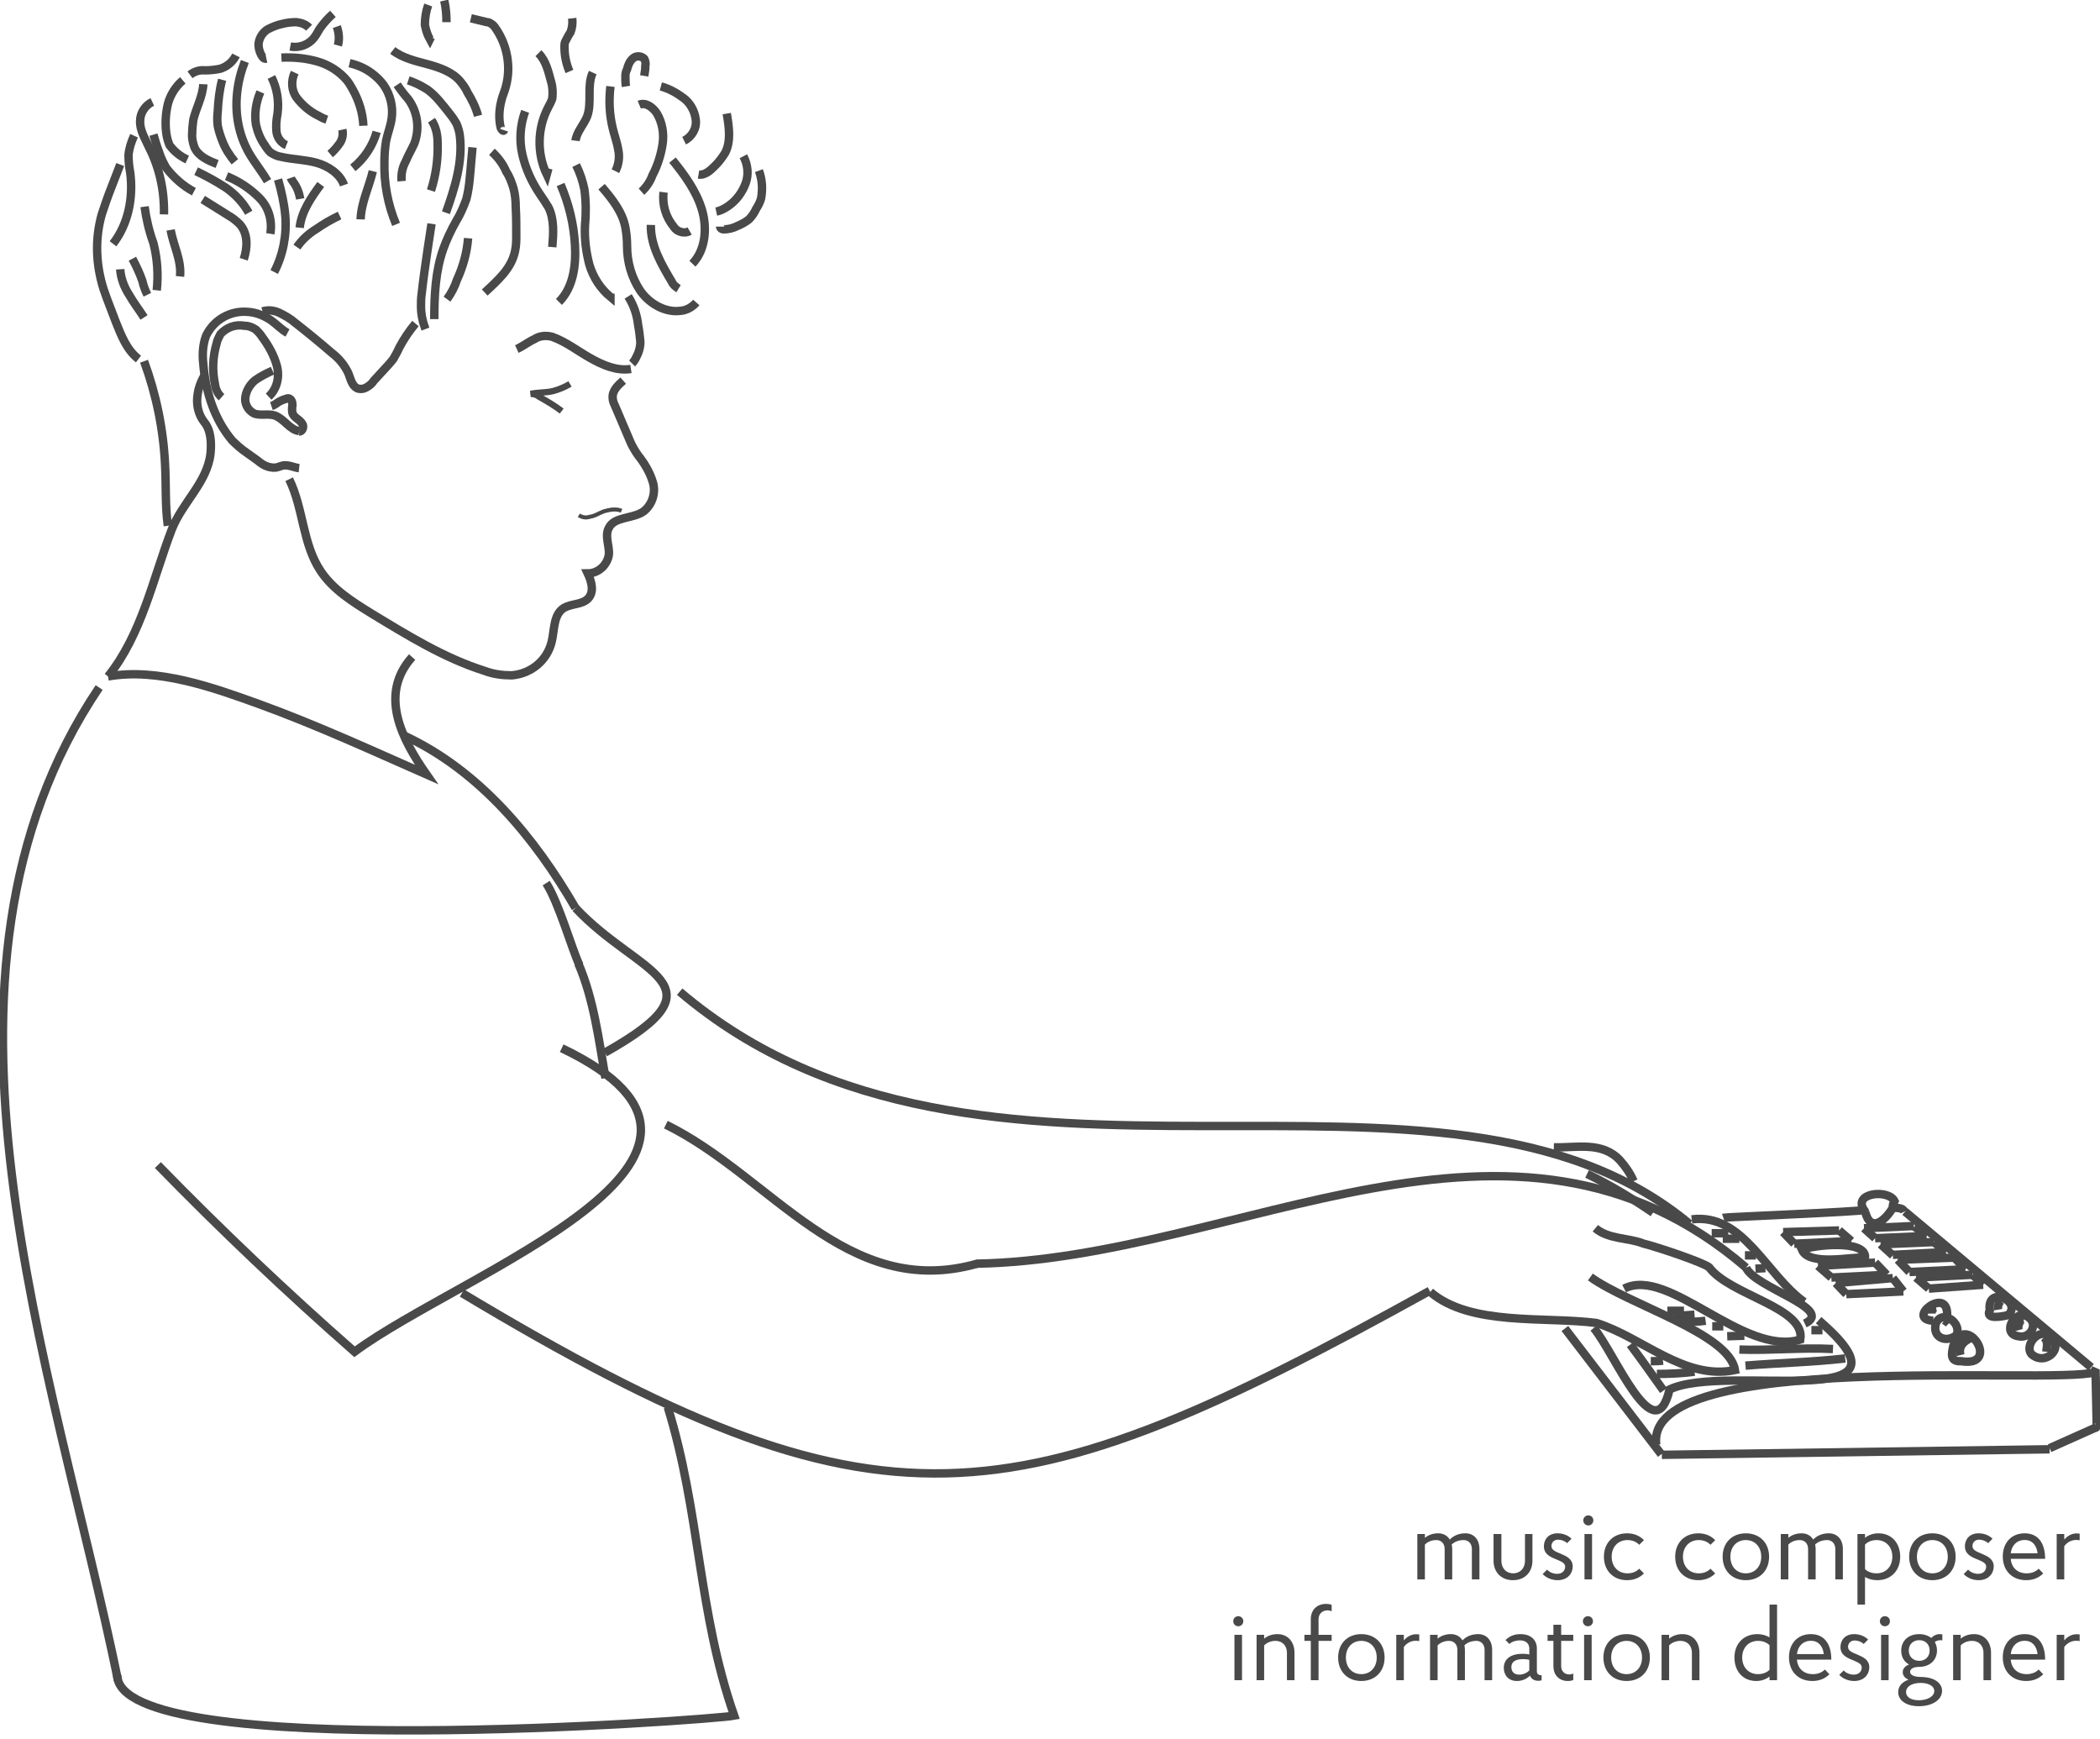 <svg width="250" height="207" viewBox="0 0 250 207" fill="none" xmlns="http://www.w3.org/2000/svg">
<g clip-path="url(#clip0_301_7)">
<path d="M12.859 80.52C16.882 75.508 18.201 68.913 20.443 63.044C21.696 59.813 24.664 57.439 25.059 54.01C25.191 52.691 25.125 51.174 24.268 50.185C23.674 49.393 23.411 48.404 23.477 47.415C23.543 46.492 23.806 45.568 24.334 44.711" stroke="#494949"/>
<path d="M12.859 80.52C18.794 79.465 25.389 81.839 30.863 83.817C37.589 86.257 44.184 89.29 50.778 92.192C47.877 88.037 45.041 82.696 49.063 78.212" stroke="#494949"/>
<path d="M11.804 81.839C-11.277 116.064 6.397 162.688 14.046 200.013" stroke="#494949"/>
<path d="M13.95 199.369C14 210 84.904 204.723 87.404 204.223C83.051 191.76 83.391 180.162 79.5 167.5" stroke="#494949"/>
<path d="M18.794 138.684C26.312 146.399 34.094 153.785 42.205 160.907C55.13 151.345 94.038 137.76 66.869 124.769" stroke="#494949"/>
<path d="M79.267 133.87C91.796 140.003 100.765 154.84 116.328 150.422" stroke="#494949"/>
<path d="M54.998 153.917C104.985 183.922 120.351 181.219 170.206 153.653" stroke="#494949"/>
<path d="M116.196 150.422C147.389 149.895 179.966 126.945 207.861 150.884" stroke="#494949"/>
<path d="M170.271 153.785C175.02 157.874 183.856 156.687 190.055 157.478C195.529 159.193 200.541 164.337 206.542 163.084C205.882 158.731 193.88 155.302 189.33 152.005" stroke="#494949"/>
<path d="M193.353 153.39C198.628 150.686 207.531 161.501 214.323 159.457C214.983 155.632 205.882 154.181 203.442 150.818" stroke="#494949"/>
<path d="M214.851 157.544C218.544 155.83 208.85 153.258 207.861 150.884" stroke="#494949"/>
<path d="M195.463 147.982C197.375 148.444 202.981 150.356 203.508 150.884" stroke="#494949"/>
<path d="M195.529 147.982C193.748 147.323 191.506 147.52 189.923 146.202" stroke="#494949"/>
<path d="M188.934 139.739C191.704 141.058 194.276 142.64 196.782 144.355" stroke="#494949"/>
<path d="M201.134 145.674C171.459 121.01 116.79 148.51 80.915 118.043" stroke="#494949"/>
<path d="M184.978 136.573C187.681 136.639 190.715 135.848 192.825 138.09C193.485 138.816 194.078 139.673 194.474 140.596" stroke="#494949"/>
<path d="M72.079 128.33C71.287 123.78 70.694 118.966 68.847 114.68" stroke="#494949"/>
<path d="M72.013 125.297C86.719 117.054 76.035 116.13 68.518 108.085" stroke="#494949"/>
<path d="M65.022 105.117C66.539 107.491 68.056 112.899 68.979 114.877" stroke="#494949"/>
<path d="M68.517 108.085C63.703 99.776 57.109 91.73 48.14 87.576" stroke="#494949"/>
<path d="M186.296 158.138L197.771 173.107" stroke="#494949"/>
<path d="M243.999 172.514L197.837 173.173" stroke="#494949"/>
<path d="M249.604 169.876L243.999 172.382" stroke="#494949"/>
<path d="M249.472 169.942C249.538 169.942 249.604 169.876 249.604 169.81C249.604 169.744 249.604 169.678 249.604 169.612V169.546V169.414L249.472 163.347L248.879 163.084" stroke="#494949"/>
<path d="M197.178 171.986C195.595 160.512 244.065 164.864 249.407 163.347" stroke="#494949"/>
<path d="M189.726 158.072C192.232 161.039 196.98 172.975 198.76 165.392C205.553 162.16 229.755 168.491 216.5 157.148" stroke="#494949"/>
<path d="M194.078 160.05C195.463 161.897 196.716 163.677 198.035 165.524" stroke="#494949"/>
<path d="M197.244 163.545C198.76 163.545 200.211 163.479 201.728 163.281" stroke="#494949"/>
<path d="M207.795 162.556C211.752 162.226 215.708 162.16 219.665 161.699" stroke="#494949"/>
<path d="M207.069 160.644C210.762 160.776 214.521 160.38 218.214 160.578" stroke="#494949"/>
<path d="M205.619 159.061L207.663 158.995" stroke="#494949"/>
<path d="M203.838 157.874H205.157" stroke="#494949"/>
<path d="M215.642 158.336H216.961" stroke="#494949"/>
<path d="M200.277 157.346C201.2 157.346 202.123 157.346 203.047 157.214" stroke="#494949"/>
<path d="M199.288 156.621C200.079 156.621 200.87 156.555 201.728 156.489" stroke="#494949"/>
<path d="M198.497 156.027H200.475" stroke="#494949"/>
<path d="M196.518 162.028C196.98 162.028 197.441 162.028 197.969 161.963" stroke="#494949"/>
<path d="M214.785 154.972C210.301 151.807 207.531 144.355 201.398 145.146" stroke="#494949"/>
<path d="M203.772 146.795H205.75" stroke="#494949"/>
<path d="M205.091 147.454H207.069" stroke="#494949"/>
<path d="M207.729 149.433H209.048" stroke="#494949"/>
<path d="M208.982 151.016L210.169 150.95" stroke="#494949"/>
<path d="M205.157 144.949C205.355 144.883 221.775 144.223 221.907 144.025C220.522 141.981 224.809 141.519 225.534 142.97C224.809 144.289 226.325 143.366 226.721 144.223" stroke="#494949"/>
<path d="M222.039 144.223C222.699 146.861 224.479 145.212 225.336 143.762" stroke="#494949"/>
<path d="M226.787 144.223L248.945 162.754" stroke="#494949"/>
<path d="M212.279 146.663L218.94 146.465" stroke="#494949"/>
<path d="M220.39 147.718L218.939 146.465" stroke="#494949"/>
<path d="M213.598 148.048L220.391 147.718" stroke="#494949"/>
<path d="M212.279 146.663L213.598 148.048" stroke="#494949"/>
<path d="M222.039 149.697C220.522 149.565 215.378 150.752 214.521 148.773C215.642 148.246 222.171 147.455 222.039 149.697Z" stroke="#494949"/>
<path d="M216.434 150.686L218.016 152.071" stroke="#494949"/>
<path d="M224.611 151.741L218.017 152.071" stroke="#494949"/>
<path d="M216.434 150.686L223.226 150.29" stroke="#494949"/>
<path d="M224.611 151.741L223.226 150.29" stroke="#494949"/>
<path d="M218.544 152.73L219.797 154.049" stroke="#494949"/>
<path d="M226.589 153.719L219.797 154.049" stroke="#494949"/>
<path d="M225.336 152.137L218.544 152.73" stroke="#494949"/>
<path d="M226.589 153.719L225.336 152.137" stroke="#494949"/>
<path d="M221.907 146.202L227.842 145.938" stroke="#494949"/>
<path d="M229.359 147.125L227.908 146.004" stroke="#494949"/>
<path d="M223.226 147.389L229.359 147.125" stroke="#494949"/>
<path d="M221.907 146.202L223.226 147.389" stroke="#494949"/>
<path d="M223.886 148.114L230.217 147.85" stroke="#494949"/>
<path d="M231.667 149.037L230.216 147.85" stroke="#494949"/>
<path d="M225.336 149.367L231.667 149.037" stroke="#494949"/>
<path d="M223.886 148.114L225.337 149.433" stroke="#494949"/>
<path d="M225.93 149.96L232.656 149.697" stroke="#494949"/>
<path d="M233.975 151.082L232.656 149.697" stroke="#494949"/>
<path d="M227.315 151.411L233.975 151.082" stroke="#494949"/>
<path d="M225.93 149.96L227.315 151.411" stroke="#494949"/>
<path d="M228.106 152.071L234.832 151.741" stroke="#494949"/>
<path d="M229.623 153.39L228.106 152.071" stroke="#494949"/>
<path d="M236.086 152.928L229.623 153.39" stroke="#494949"/>
<path d="M234.833 151.741L236.086 152.928" stroke="#494949"/>
<path d="M233.447 162.028C238.393 162.82 233.975 155.961 232.524 160.248C232.326 161.171 232.129 162.094 233.447 162.028Z" stroke="#494949"/>
<path d="M233.382 161.303C233.118 160.248 233.777 159.654 234.635 159.259" stroke="#494949"/>
<path d="M241.823 161.171C243.537 162.754 246.043 160.248 243.801 158.929C242.548 158.204 241.031 160.182 241.823 161.171Z" stroke="#494949"/>
<path d="M243.339 159.193C243.867 159.72 243.669 160.314 243.603 160.907" stroke="#494949"/>
<path d="M240.306 159.061C241.691 159.391 242.746 157.61 241.427 156.753C239.844 155.764 238.196 158.797 240.306 159.061Z" stroke="#494949"/>
<path d="M240.899 157.017C240.438 157.083 240.174 157.874 240.306 158.336" stroke="#494949"/>
<path d="M230.48 157.478C231.271 155.83 233.579 157.478 232.92 158.929C231.667 159.918 229.952 159.193 230.48 157.478Z" stroke="#494949"/>
<path d="M231.469 157.148C231.667 157.28 231.865 157.412 231.997 157.544" stroke="#494949"/>
<path d="M236.877 155.962C236.283 157.149 238.394 156.687 239.053 156.555C240.834 154.906 236.481 152.928 236.877 155.962Z" stroke="#494949"/>
<path d="M231.799 156.621C231.997 152.928 226.721 157.017 230.15 157.214" stroke="#494949"/>
<path d="M238.196 154.84C237.932 155.104 237.8 155.5 237.866 155.896" stroke="#494949"/>
<path d="M230.48 155.632C230.15 155.698 229.953 155.961 229.953 156.291V156.357" stroke="#494949"/>
<path d="M35.611 55.724C35.017 55.658 34.423 55.328 33.764 55.394C33.434 55.46 33.17 55.592 32.841 55.658C32.049 55.724 31.324 55.394 30.73 54.867L29.346 53.878C28.752 53.482 28.159 52.954 27.631 52.427C25.521 49.921 24.466 46.624 24.202 43.326C24.07 42.205 24.136 41.018 24.532 39.963C25.455 38.051 27.433 36.93 29.544 37.127C30.533 37.193 31.456 37.589 32.247 38.117C32.907 38.578 33.5 39.238 34.226 39.633" stroke="#494949"/>
<path d="M35.611 51.306C34.49 51.174 33.83 49.855 32.709 49.459C31.918 49.196 30.929 49.525 30.203 49.196C29.478 48.8 29.082 48.008 29.214 47.217C29.346 46.426 29.808 45.7 30.401 45.239C31.061 44.777 31.72 44.447 32.445 44.118" stroke="#494949"/>
<path d="M26.378 47.283C25.917 46.887 25.653 46.294 25.587 45.7C25.257 44.118 25.323 42.469 25.785 40.886C25.851 40.491 26.049 40.161 26.246 39.765C26.972 38.974 28.027 38.578 29.082 38.776C29.61 38.776 30.071 38.974 30.467 39.238C30.731 39.501 30.994 39.765 31.192 40.095C31.984 41.15 32.643 42.337 32.973 43.59C33.303 44.909 32.973 46.294 31.984 47.217" stroke="#494949"/>
<path d="M32.313 48.338C32.511 48.272 32.643 48.206 32.841 48.074C33.171 47.811 33.566 47.613 34.028 47.481C34.16 47.415 34.292 47.415 34.358 47.415C34.688 47.481 34.819 47.877 34.819 48.206C34.754 48.536 34.754 48.866 34.819 49.195C34.951 49.525 35.215 49.723 35.479 49.921C35.743 50.119 36.006 50.383 36.072 50.646C36.138 50.976 35.941 51.372 35.611 51.372" stroke="#494949"/>
<path d="M34.424 57.043C36.138 60.538 36.007 64.759 38.183 67.99C39.633 70.166 41.942 71.617 44.184 73.002C48.536 75.64 52.889 78.343 57.703 79.86C58.758 80.256 59.813 80.388 60.934 80.388C63.242 80.19 65.154 78.607 65.682 76.365C66.012 74.98 65.88 73.2 67.067 72.408C67.99 71.815 69.309 72.013 70.034 71.221C70.76 70.43 70.43 69.243 69.969 68.254C71.222 68.254 72.277 67.265 72.475 66.078C72.606 65.022 71.947 63.835 72.475 62.846C73.134 61.461 75.31 61.791 76.629 60.868C77.618 60.077 78.08 58.758 77.75 57.505C77.42 56.318 76.761 55.197 75.97 54.207C75.64 53.746 75.376 53.284 75.112 52.757L73.2 48.272C73.068 48.008 72.936 47.679 72.936 47.349C72.87 46.492 73.596 45.832 74.189 45.305" stroke="#494949"/>
<path d="M68.913 61.33C69.309 61.593 69.77 61.659 70.166 61.527C70.628 61.461 71.023 61.264 71.419 61.066C71.551 61 71.749 60.934 71.881 60.868C72.079 60.802 72.21 60.802 72.408 60.736C72.936 60.604 73.529 60.604 73.991 60.802" stroke="#494949" stroke-width="0.48"/>
<path d="M75.112 43.92C73.398 44.184 71.749 43.458 70.232 42.601C68.715 41.744 67.397 40.688 65.748 40.095C65.022 39.897 64.231 39.963 63.638 40.359C62.912 40.688 62.253 41.216 61.527 41.546" stroke="#494949"/>
<path d="M74.782 35.281C75.442 36.336 75.837 37.457 75.969 38.71C76.101 39.37 76.167 40.029 76.233 40.688C76.233 41.348 76.035 42.007 75.706 42.601C75.574 42.865 75.442 43.062 75.244 43.26" stroke="#494949"/>
<path d="M19.982 62.582C19.652 60.208 19.784 57.768 19.652 55.328C19.454 51.108 18.597 46.953 17.146 42.997" stroke="#494949"/>
<path d="M16.486 42.733C15.102 41.678 14.442 39.963 13.783 38.314L12.728 35.545C12.596 35.149 12.464 34.819 12.332 34.424C11.409 31.522 11.277 28.423 12.134 25.455C12.464 24.466 12.793 23.477 13.189 22.488L14.31 19.586" stroke="#494949"/>
<path d="M15.959 16.157C15.629 16.882 15.366 17.673 15.3 18.465C15.3 19.124 15.366 19.85 15.497 20.509C15.893 23.477 15.3 26.642 13.453 29.016" stroke="#494949"/>
<path d="M18.135 12.134C17.278 12.53 16.684 13.453 16.684 14.376C16.618 15.497 17.278 16.486 17.739 17.541C18.992 19.982 19.586 22.751 19.52 25.521" stroke="#494949"/>
<path d="M18.267 16.025C18.465 16.684 18.663 17.41 18.927 18.069C19.124 18.729 19.454 19.388 19.784 19.982C20.707 21.169 21.828 22.158 23.081 22.817" stroke="#494949"/>
<path d="M21.762 9.562C20.905 10.287 20.245 11.343 19.982 12.398C19.718 13.519 19.652 14.64 19.784 15.761C19.85 16.289 19.982 16.816 20.179 17.278C20.707 18.003 21.432 18.597 22.29 18.992" stroke="#494949"/>
<path d="M24.202 10.024C24.136 11.475 23.345 12.859 23.015 14.244C22.949 14.772 22.883 15.299 22.883 15.827C22.817 16.421 22.949 16.948 23.147 17.541C23.609 18.597 24.796 19.124 25.851 19.52" stroke="#494949"/>
<path d="M26.444 9.496C26.114 10.749 25.983 12.002 25.917 13.321C25.851 13.849 25.851 14.442 25.917 14.97C26.049 15.629 26.246 16.223 26.51 16.882C26.84 17.739 27.367 18.531 27.961 19.256" stroke="#494949"/>
<path d="M24.136 23.74L27.302 25.719C27.763 25.983 28.159 26.312 28.555 26.708C29.544 27.829 29.478 29.478 29.016 30.863" stroke="#494949"/>
<path d="M26.972 20.971C28.422 21.564 29.741 22.422 30.863 23.543C31.983 24.664 32.445 26.246 32.181 27.829" stroke="#494949"/>
<path d="M23.345 20.377C24.598 20.971 25.785 21.63 26.906 22.356C28.027 23.147 28.95 24.136 29.61 25.323" stroke="#494949"/>
<path d="M29.148 7.32C28.686 8.507 28.357 9.76 28.225 11.079C27.961 13.585 28.423 16.091 29.676 18.267C30.335 19.388 31.192 20.443 31.852 21.564" stroke="#494949"/>
<path d="M30.994 10.947C30.467 12.2 30.269 13.519 30.467 14.838C30.665 15.695 30.994 16.552 31.522 17.278C31.72 17.608 31.918 17.871 32.181 18.135C32.577 18.399 32.973 18.597 33.434 18.663C34.819 18.992 36.336 18.992 37.721 19.388C39.106 19.784 40.491 20.707 40.952 22.026" stroke="#494949"/>
<path d="M22.619 8.903C23.147 8.507 23.74 8.309 24.4 8.375C24.993 8.375 25.653 8.309 26.246 8.177C27.038 7.913 27.697 7.386 28.093 6.595" stroke="#494949"/>
<path d="M17.212 24.598C17.41 26.049 17.739 27.499 18.267 28.95C18.729 30.797 18.861 32.643 18.663 34.556" stroke="#494949"/>
<path d="M14.31 32.05C14.376 33.105 14.772 34.16 15.365 35.083C15.893 36.006 16.552 36.864 17.146 37.787" stroke="#494949"/>
<path d="M15.761 30.797C16.223 31.654 16.619 32.511 16.948 33.434C17.08 34.028 17.278 34.556 17.542 35.083" stroke="#494949"/>
<path d="M20.311 27.367C20.641 29.214 21.63 30.994 21.432 32.907" stroke="#494949"/>
<path d="M31.258 37.061C31.918 36.864 32.643 36.93 33.303 37.259C33.962 37.589 34.556 37.919 35.083 38.38C36.6 39.567 38.051 40.754 39.502 42.007C40.359 42.667 41.018 43.458 41.48 44.447C41.744 45.107 41.876 45.898 42.535 46.228C42.931 46.36 43.326 46.294 43.656 46.096C43.986 45.898 44.316 45.634 44.513 45.305L46.03 43.656C46.294 43.392 46.558 43.062 46.822 42.733C47.085 42.271 47.349 41.809 47.547 41.348C48.074 40.359 48.734 39.37 49.459 38.512" stroke="#494949"/>
<path d="M33.105 21.366C33.5 22.751 33.83 24.202 33.962 25.653C34.16 27.961 33.698 30.335 32.643 32.379" stroke="#494949"/>
<path d="M35.347 29.412C35.94 28.555 36.731 27.829 37.589 27.302C38.446 26.708 39.435 26.114 40.425 25.653" stroke="#494949"/>
<path d="M38.183 21.96C37.062 23.477 35.875 25.191 35.677 27.104" stroke="#494949"/>
<path d="M34.622 21.169C34.688 21.366 34.819 21.498 34.885 21.63C35.347 22.224 35.611 22.949 35.743 23.674" stroke="#494949"/>
<path d="M35.083 8.639C34.622 9.628 34.688 10.815 35.347 11.672C36.007 12.53 36.864 13.255 37.787 13.717C38.117 13.915 38.512 14.112 38.908 14.244" stroke="#494949"/>
<path d="M33.501 6.858C34.951 6.792 36.402 6.924 37.787 7.32C39.172 7.716 40.425 8.507 41.348 9.628C41.612 9.958 41.81 10.354 42.008 10.683C42.733 12.002 43.194 13.453 43.26 14.97" stroke="#494949"/>
<path d="M41.612 7.518C42.733 7.782 43.722 8.243 44.579 8.969C44.975 9.298 45.371 9.694 45.7 10.156C46.492 11.343 46.822 12.727 46.624 14.112C46.492 15.036 46.162 15.827 45.964 16.75C45.832 17.541 45.766 18.399 45.766 19.256C45.7 21.828 46.162 24.334 47.151 26.708" stroke="#494949"/>
<path d="M47.283 10.09C47.679 10.683 48.141 11.277 48.602 11.804C49.723 13.321 49.987 15.299 49.328 17.08C48.998 17.805 48.602 18.465 48.272 19.256C47.877 19.982 47.745 20.773 47.811 21.564" stroke="#494949"/>
<path d="M48.602 9.562C49.393 9.826 50.185 10.222 50.91 10.683C51.438 11.079 51.899 11.54 52.295 12.002C52.757 12.53 53.218 13.123 53.68 13.717C53.944 14.046 54.142 14.376 54.339 14.706C54.537 15.168 54.669 15.629 54.735 16.091C55.131 19.256 54.142 22.356 53.086 25.323" stroke="#494949"/>
<path d="M51.372 14.31C51.899 15.102 52.097 16.025 52.097 17.014C52.163 18.926 51.899 20.839 51.306 22.685" stroke="#494949"/>
<path d="M56.251 17.541C56.12 18.794 56.054 19.982 55.922 21.235C55.856 22.026 55.724 22.883 55.526 23.674C55.196 24.598 54.801 25.521 54.273 26.378C53.679 27.433 53.152 28.555 52.756 29.675C51.833 32.313 51.701 35.149 51.701 37.985" stroke="#494949"/>
<path d="M55.724 28.357C55.592 30.071 55.131 31.72 54.405 33.303C54.142 34.094 53.746 34.885 53.218 35.611" stroke="#494949"/>
<path d="M51.372 26.642L50.91 29.676C50.646 31.456 50.382 33.303 50.185 35.083C50.119 35.545 50.119 36.006 50.119 36.468C50.119 37.391 50.316 38.314 50.646 39.172" stroke="#494949"/>
<path d="M58.56 18.069C59.285 18.729 59.879 19.52 60.275 20.443C60.67 21.037 60.934 21.762 61.132 22.422C61.33 23.147 61.396 23.938 61.396 24.664C61.462 25.785 61.462 26.84 61.462 27.961C61.462 28.555 61.462 29.214 61.33 29.807C61.132 30.863 60.604 31.786 59.945 32.577C59.285 33.368 58.494 34.094 57.703 34.819" stroke="#494949"/>
<path d="M31.72 6.99C31.39 7.056 31.192 6.726 31.06 6.463C30.862 6.067 30.73 5.539 30.797 5.078C30.928 4.418 31.258 3.891 31.852 3.495C32.379 3.231 32.973 2.968 33.632 2.836C34.16 2.704 34.687 2.638 35.281 2.638C35.874 2.704 36.402 2.902 36.797 3.297" stroke="#494949"/>
<path d="M34.556 5.539C35.611 5.737 36.732 5.342 37.391 4.484C37.655 4.155 37.853 3.759 38.051 3.429C38.512 2.77 39.04 2.176 39.633 1.649" stroke="#494949"/>
<path d="M40.095 3.165C40.358 3.891 40.425 4.682 40.227 5.408" stroke="#494949"/>
<path d="M50.976 0.594C50.712 1.319 50.58 2.176 50.58 2.968C50.712 3.561 50.844 4.089 51.174 4.682L51.306 4.418" stroke="#494949"/>
<path d="M52.888 0.066C53.086 0.923 53.152 1.781 53.152 2.638" stroke="#494949"/>
<path d="M56.054 2.176L57.966 2.638C58.164 2.638 58.296 2.704 58.494 2.836C58.691 2.968 58.823 3.099 58.955 3.297C60.406 5.342 60.868 7.979 60.208 10.354C60.076 10.881 59.813 11.409 59.681 12.002C59.417 13.057 59.351 14.178 59.615 15.233C59.681 15.431 59.944 15.695 60.01 15.497" stroke="#494949"/>
<path d="M64.099 6.331C65.022 7.254 65.286 8.573 65.616 9.76C65.814 10.419 65.814 11.079 65.748 11.738C65.616 12.134 65.418 12.464 65.22 12.859C63.967 15.299 63.901 18.267 65.088 20.773L65.286 20.047" stroke="#494949"/>
<path d="M67.792 8.507C67.397 7.584 67.199 6.595 67.199 5.605C67.199 5.408 67.199 5.21 67.265 5.012C67.463 4.616 67.66 4.221 67.924 3.825C68.122 3.297 68.188 2.77 68.122 2.176" stroke="#494949"/>
<path d="M70.562 8.639C69.837 10.222 70.496 12.2 69.902 13.849C69.507 14.838 68.65 15.695 68.518 16.75" stroke="#494949"/>
<path d="M72.672 10.287C72.474 11.936 72.54 13.585 72.936 15.233C73.134 16.091 73.463 16.948 73.595 17.805C73.793 18.663 73.661 19.586 73.266 20.377" stroke="#494949"/>
<path d="M74.519 10.287C74.453 9.892 74.453 9.496 74.453 9.035C74.453 8.771 74.519 8.507 74.65 8.243C74.782 7.716 74.98 7.254 75.376 6.924C75.772 6.595 76.365 6.661 76.695 6.99C76.827 7.254 76.893 7.518 76.827 7.848C76.827 8.243 76.761 8.639 76.695 9.035" stroke="#494949"/>
<path d="M76.101 12.464C76.892 12.134 77.75 12.793 78.211 13.519C78.871 14.64 79.069 15.959 78.871 17.212C78.673 18.465 78.277 19.718 77.684 20.839C77.42 21.564 76.958 22.29 76.365 22.817" stroke="#494949"/>
<path d="M80.058 19.058C81.509 20.839 82.894 22.751 83.553 24.927C84.213 27.104 84.015 29.741 82.432 31.39" stroke="#494949"/>
<path d="M71.617 22.224C72.87 23.674 74.123 25.257 74.453 27.104C74.585 27.829 74.651 28.555 74.651 29.28C74.651 31.192 75.178 33.039 76.233 34.621C77.288 36.138 79.201 37.259 81.047 36.995C81.773 36.93 82.432 36.534 82.894 36.006" stroke="#494949"/>
<path d="M77.486 26.774C77.42 29.214 78.739 31.456 79.992 33.566C80.124 33.896 80.454 34.16 80.784 34.358" stroke="#494949"/>
<path d="M79.003 22.883C78.805 24.334 79.266 25.851 80.19 26.972C80.322 27.17 80.454 27.302 80.651 27.433C81.113 27.697 81.641 27.763 82.102 27.499" stroke="#494949"/>
<path d="M68.584 19.652C69.045 20.575 69.375 21.564 69.573 22.553C69.77 24.004 69.77 25.455 69.639 26.906C69.573 28.488 69.77 30.005 70.166 31.522C70.628 33.039 71.485 34.358 72.672 35.347V34.951" stroke="#494949"/>
<path d="M62.516 13.255C61.923 14.904 61.791 16.684 62.187 18.399C62.582 20.113 63.308 21.696 64.297 23.147C64.627 23.608 64.956 24.136 65.286 24.664C66.011 26.114 65.88 27.829 65.748 29.412" stroke="#494949"/>
<path d="M66.737 21.96C67.726 24.268 68.32 26.708 68.451 29.214C68.583 31.588 68.254 34.226 66.539 35.94" stroke="#494949"/>
<path d="M46.755 6.001C47.942 6.924 49.459 7.254 50.91 7.65C52.361 8.045 53.877 8.573 54.801 9.694C55.13 10.09 55.46 10.551 55.658 11.013C56.186 11.87 56.647 12.793 56.911 13.783" stroke="#494949"/>
<path d="M81.443 16.75C82.366 16.289 82.96 15.299 82.828 14.244C82.696 13.189 82.168 12.266 81.377 11.672C80.586 11.079 79.662 10.551 78.673 10.287" stroke="#494949"/>
<path d="M86.521 13.519C86.785 15.102 87.049 16.816 86.323 18.201C85.993 18.729 85.598 19.256 85.202 19.652C84.609 20.245 83.949 20.905 83.158 20.773" stroke="#494949"/>
<path d="M90.346 20.311C90.741 21.366 90.807 22.488 90.609 23.608C90.478 24.07 90.28 24.466 90.016 24.861C89.818 25.323 89.488 25.785 89.159 26.114C88.763 26.444 88.235 26.708 87.774 26.906C87.246 27.17 86.719 27.302 86.125 27.302C85.927 27.302 85.73 27.17 85.73 26.972" stroke="#494949"/>
<path d="M85.268 25.191C85.861 25.059 86.323 24.796 86.784 24.466C87.708 23.806 88.367 22.883 88.763 21.828C89.158 20.773 89.026 19.586 88.499 18.597" stroke="#494949"/>
<path d="M44.843 15.695C44.381 17.344 43.392 18.86 42.007 19.982" stroke="#494949"/>
<path d="M40.755 15.431C40.886 16.025 40.755 16.618 40.425 17.08C40.095 17.541 39.699 18.003 39.304 18.333" stroke="#494949"/>
<path d="M44.382 20.377C43.92 22.29 42.997 24.136 42.931 26.114" stroke="#494949"/>
<path d="M32.313 9.166C32.973 10.485 33.237 12.002 33.039 13.519C32.907 14.244 32.841 14.904 32.907 15.629C32.973 16.355 33.435 17.014 34.094 17.278" stroke="#494949"/>
<path d="M67.858 45.7C67.198 46.096 66.539 46.36 65.814 46.558C64.956 46.755 64.033 46.69 63.176 46.887C63.505 46.887 63.835 46.953 64.165 47.217C65.088 47.745 66.011 48.272 66.869 48.932" stroke="#494949" stroke-width="0.75"/>
<path d="M175.223 188H176.123V184.376C176.123 183.272 175.475 182.516 174.455 182.516C173.699 182.516 173.051 182.78 172.595 183.26C172.307 182.792 171.827 182.516 171.215 182.516C170.591 182.516 170.051 182.708 169.631 183.056V182.6H168.731V188H169.631V183.86C169.955 183.524 170.435 183.32 170.999 183.32C171.587 183.32 171.983 183.752 171.983 184.376V188H172.883V184.376C172.883 184.196 172.859 184.016 172.823 183.848C173.171 183.512 173.675 183.32 174.251 183.32C174.827 183.32 175.223 183.752 175.223 184.376V188ZM182.434 182.6H181.546V185.78C181.546 186.668 180.97 187.28 180.142 187.28C179.302 187.28 178.738 186.668 178.738 185.78V182.6H177.802V185.78C177.802 187.16 178.738 188.096 180.118 188.096C181.498 188.096 182.434 187.16 182.434 185.78V182.6ZM187.084 183.164C186.676 182.744 186.052 182.516 185.428 182.516C184.312 182.516 183.796 183.272 183.796 184.052C183.796 184.976 184.504 185.312 185.26 185.612C185.944 185.9 186.328 186.068 186.328 186.5C186.328 186.86 186.076 187.34 185.368 187.34C184.948 187.34 184.456 187.16 184.18 186.836L183.652 187.364C184.072 187.82 184.732 188.096 185.428 188.096C186.64 188.096 187.228 187.268 187.228 186.464C187.228 185.588 186.52 185.252 185.812 184.952C185.176 184.688 184.696 184.508 184.696 184.028C184.696 183.692 184.924 183.272 185.5 183.272C185.86 183.272 186.328 183.44 186.556 183.692L187.084 183.164ZM188.63 188H189.53V182.6H188.63V188ZM188.486 180.98C188.486 181.316 188.75 181.58 189.086 181.58C189.422 181.58 189.686 181.316 189.686 180.98C189.686 180.644 189.422 180.38 189.086 180.38C188.75 180.38 188.486 180.644 188.486 180.98ZM191.866 185.3C191.866 184.124 192.634 183.32 193.75 183.32C194.338 183.32 194.818 183.536 195.142 183.884L195.706 183.332C195.214 182.816 194.53 182.516 193.702 182.516C192.058 182.516 190.942 183.644 190.942 185.3C190.942 186.968 192.058 188.096 193.702 188.096C194.53 188.096 195.214 187.796 195.706 187.292L195.142 186.728C194.818 187.076 194.338 187.28 193.75 187.28C192.634 187.28 191.866 186.476 191.866 185.3ZM200.351 185.3C200.351 184.124 201.119 183.32 202.235 183.32C202.823 183.32 203.303 183.536 203.627 183.884L204.191 183.332C203.699 182.816 203.015 182.516 202.187 182.516C200.543 182.516 199.427 183.644 199.427 185.3C199.427 186.968 200.543 188.096 202.187 188.096C203.015 188.096 203.699 187.796 204.191 187.292L203.627 186.728C203.303 187.076 202.823 187.28 202.235 187.28C201.119 187.28 200.351 186.476 200.351 185.3ZM205.075 185.3C205.075 186.968 206.191 188.096 207.835 188.096C209.479 188.096 210.607 186.968 210.607 185.3C210.607 183.644 209.479 182.516 207.835 182.516C206.191 182.516 205.075 183.644 205.075 185.3ZM205.999 185.3C205.999 184.124 206.743 183.32 207.835 183.32C208.915 183.32 209.671 184.124 209.671 185.3C209.671 186.476 208.915 187.28 207.835 187.28C206.743 187.28 205.999 186.476 205.999 185.3ZM218.489 188H219.389V184.376C219.389 183.272 218.741 182.516 217.721 182.516C216.965 182.516 216.317 182.78 215.861 183.26C215.573 182.792 215.093 182.516 214.481 182.516C213.857 182.516 213.317 182.708 212.897 183.056V182.6H211.997V188H212.897V183.86C213.221 183.524 213.701 183.32 214.265 183.32C214.853 183.32 215.249 183.752 215.249 184.376V188H216.149V184.376C216.149 184.196 216.125 184.016 216.089 183.848C216.437 183.512 216.941 183.32 217.517 183.32C218.093 183.32 218.489 183.752 218.489 184.376V188ZM221.126 182.6V191H222.026V187.712C222.434 187.964 222.926 188.096 223.478 188.096C225.11 188.096 226.214 186.968 226.214 185.3C226.214 183.644 225.17 182.516 223.622 182.516C222.998 182.516 222.446 182.708 222.026 183.056V182.6H221.126ZM225.278 185.3C225.278 186.476 224.51 187.28 223.394 187.28C222.83 187.28 222.35 187.1 222.026 186.776V183.86C222.35 183.524 222.83 183.32 223.394 183.32C224.51 183.32 225.278 184.124 225.278 185.3ZM227.282 185.3C227.282 186.968 228.398 188.096 230.042 188.096C231.686 188.096 232.814 186.968 232.814 185.3C232.814 183.644 231.686 182.516 230.042 182.516C228.398 182.516 227.282 183.644 227.282 185.3ZM228.206 185.3C228.206 184.124 228.95 183.32 230.042 183.32C231.122 183.32 231.878 184.124 231.878 185.3C231.878 186.476 231.122 187.28 230.042 187.28C228.95 187.28 228.206 186.476 228.206 185.3ZM237.205 183.164C236.797 182.744 236.173 182.516 235.549 182.516C234.433 182.516 233.917 183.272 233.917 184.052C233.917 184.976 234.625 185.312 235.381 185.612C236.065 185.9 236.449 186.068 236.449 186.5C236.449 186.86 236.197 187.34 235.489 187.34C235.069 187.34 234.577 187.16 234.301 186.836L233.773 187.364C234.193 187.82 234.853 188.096 235.549 188.096C236.761 188.096 237.349 187.268 237.349 186.464C237.349 185.588 236.641 185.252 235.933 184.952C235.297 184.688 234.817 184.508 234.817 184.028C234.817 183.692 235.045 183.272 235.621 183.272C235.981 183.272 236.449 183.44 236.677 183.692L237.205 183.164ZM243.467 185.552C243.467 183.692 242.639 182.516 241.031 182.516C239.447 182.516 238.427 183.644 238.427 185.276C238.427 186.98 239.555 188.096 241.211 188.096C242.063 188.096 242.747 187.796 243.239 187.292L242.699 186.728C242.363 187.076 241.871 187.28 241.271 187.28C240.167 187.28 239.459 186.596 239.375 185.552H243.467ZM241.031 183.308C241.919 183.308 242.459 183.92 242.567 184.892H239.375C239.483 183.92 240.131 183.308 241.031 183.308ZM247.208 182.528C246.656 182.528 246.14 182.804 245.744 183.26V182.6H244.844V188H245.744V184.052C246.068 183.596 246.584 183.308 247.16 183.308C247.304 183.308 247.448 183.32 247.58 183.344V182.552C247.46 182.54 247.34 182.528 247.208 182.528ZM146.958 200H147.858V194.6H146.958V200ZM146.814 192.98C146.814 193.316 147.078 193.58 147.414 193.58C147.75 193.58 148.014 193.316 148.014 192.98C148.014 192.644 147.75 192.38 147.414 192.38C147.078 192.38 146.814 192.644 146.814 192.98ZM149.594 194.6V200H150.494V195.86C150.818 195.524 151.298 195.32 151.862 195.32C152.666 195.32 153.206 195.896 153.206 196.736V200H154.106V196.736C154.106 195.416 153.302 194.516 152.078 194.516C151.454 194.516 150.914 194.708 150.494 195.056V194.6H149.594ZM155.29 195.32H156.046V200H156.97V195.32H158.53V194.6H156.97V192.74C156.97 192.116 157.414 191.684 158.038 191.684C158.218 191.684 158.398 191.732 158.53 191.804V191.036C158.338 190.952 158.11 190.916 157.882 190.916C156.778 190.916 156.046 191.636 156.046 192.74V194.6H155.29V195.32ZM159.301 197.3C159.301 198.968 160.417 200.096 162.061 200.096C163.705 200.096 164.833 198.968 164.833 197.3C164.833 195.644 163.705 194.516 162.061 194.516C160.417 194.516 159.301 195.644 159.301 197.3ZM160.225 197.3C160.225 196.124 160.969 195.32 162.061 195.32C163.141 195.32 163.897 196.124 163.897 197.3C163.897 198.476 163.141 199.28 162.061 199.28C160.969 199.28 160.225 198.476 160.225 197.3ZM168.587 194.528C168.035 194.528 167.519 194.804 167.123 195.26V194.6H166.223V200H167.123V196.052C167.447 195.596 167.963 195.308 168.539 195.308C168.683 195.308 168.827 195.32 168.959 195.344V194.552C168.839 194.54 168.719 194.528 168.587 194.528ZM176.735 200H177.635V196.376C177.635 195.272 176.987 194.516 175.967 194.516C175.211 194.516 174.563 194.78 174.107 195.26C173.819 194.792 173.339 194.516 172.727 194.516C172.103 194.516 171.563 194.708 171.143 195.056V194.6H170.243V200H171.143V195.86C171.467 195.524 171.947 195.32 172.511 195.32C173.099 195.32 173.495 195.752 173.495 196.376V200H174.395V196.376C174.395 196.196 174.371 196.016 174.335 195.848C174.683 195.512 175.187 195.32 175.763 195.32C176.339 195.32 176.735 195.752 176.735 196.376V200ZM183.524 199.412C183.152 199.412 182.96 199.256 182.96 198.944V196.22C182.96 195.296 182.336 194.516 181.004 194.516C180.296 194.516 179.708 194.744 179.228 195.224L179.696 195.692C179.996 195.392 180.5 195.26 180.932 195.26C181.76 195.26 182.06 195.752 182.06 196.22V196.94C182.06 196.94 181.76 196.856 181.244 196.856C179.936 196.856 179.024 197.42 179.024 198.536C179.024 199.352 179.528 200.096 180.596 200.096C181.196 200.096 181.736 199.856 182.144 199.46C182.288 199.844 182.636 200.072 183.14 200.072C183.284 200.072 183.44 200.048 183.524 200.012V199.412ZM180.86 199.34C180.164 199.34 179.924 198.884 179.924 198.44C179.924 197.78 180.452 197.492 181.316 197.492C181.784 197.492 182.06 197.576 182.06 197.576V198.836C181.736 199.172 181.268 199.34 180.86 199.34ZM184.234 195.32H184.93V198.32C184.93 199.388 185.602 200.096 186.658 200.096C186.874 200.096 187.102 200.06 187.294 199.976V199.196C187.162 199.28 186.982 199.316 186.814 199.316C186.238 199.316 185.854 198.908 185.854 198.32V195.32H187.294V194.6H185.854V193.4H184.93V194.6H184.234V195.32ZM188.583 200H189.483V194.6H188.583V200ZM188.439 192.98C188.439 193.316 188.703 193.58 189.039 193.58C189.375 193.58 189.639 193.316 189.639 192.98C189.639 192.644 189.375 192.38 189.039 192.38C188.703 192.38 188.439 192.644 188.439 192.98ZM190.883 197.3C190.883 198.968 191.999 200.096 193.643 200.096C195.287 200.096 196.415 198.968 196.415 197.3C196.415 195.644 195.287 194.516 193.643 194.516C191.999 194.516 190.883 195.644 190.883 197.3ZM191.807 197.3C191.807 196.124 192.551 195.32 193.643 195.32C194.723 195.32 195.479 196.124 195.479 197.3C195.479 198.476 194.723 199.28 193.643 199.28C192.551 199.28 191.807 198.476 191.807 197.3ZM197.805 194.6V200H198.705V195.86C199.029 195.524 199.509 195.32 200.073 195.32C200.877 195.32 201.417 195.896 201.417 196.736V200H202.317V196.736C202.317 195.416 201.513 194.516 200.289 194.516C199.665 194.516 199.125 194.708 198.705 195.056V194.6H197.805ZM211.557 200V191H210.657V194.9C210.249 194.66 209.757 194.516 209.217 194.516C207.585 194.516 206.481 195.644 206.481 197.3C206.481 198.968 207.525 200.096 209.073 200.096C209.685 200.096 210.225 199.904 210.657 199.568V200H211.557ZM207.405 197.3C207.405 196.124 208.173 195.32 209.289 195.32C209.865 195.32 210.333 195.512 210.657 195.836V198.764C210.333 199.088 209.853 199.28 209.289 199.28C208.173 199.28 207.405 198.476 207.405 197.3ZM218.014 197.552C218.014 195.692 217.186 194.516 215.578 194.516C213.994 194.516 212.974 195.644 212.974 197.276C212.974 198.98 214.102 200.096 215.758 200.096C216.61 200.096 217.294 199.796 217.786 199.292L217.246 198.728C216.91 199.076 216.418 199.28 215.818 199.28C214.714 199.28 214.006 198.596 213.922 197.552H218.014ZM215.578 195.308C216.466 195.308 217.006 195.92 217.114 196.892H213.922C214.03 195.92 214.678 195.308 215.578 195.308ZM222.392 195.164C221.984 194.744 221.36 194.516 220.736 194.516C219.62 194.516 219.104 195.272 219.104 196.052C219.104 196.976 219.812 197.312 220.568 197.612C221.252 197.9 221.636 198.068 221.636 198.5C221.636 198.86 221.384 199.34 220.676 199.34C220.256 199.34 219.764 199.16 219.488 198.836L218.96 199.364C219.38 199.82 220.04 200.096 220.736 200.096C221.948 200.096 222.536 199.268 222.536 198.464C222.536 197.588 221.828 197.252 221.12 196.952C220.484 196.688 220.004 196.508 220.004 196.028C220.004 195.692 220.232 195.272 220.808 195.272C221.168 195.272 221.636 195.44 221.864 195.692L222.392 195.164ZM223.938 200H224.838V194.6H223.938V200ZM223.794 192.98C223.794 193.316 224.058 193.58 224.394 193.58C224.73 193.58 224.994 193.316 224.994 192.98C224.994 192.644 224.73 192.38 224.394 192.38C224.058 192.38 223.794 192.644 223.794 192.98ZM225.975 201.416C225.975 202.4 226.923 203.096 228.435 203.096C230.019 203.096 231.195 202.352 231.195 201.272C231.195 200.276 230.199 199.616 228.651 199.616C227.871 199.616 227.391 199.364 227.391 199.016C227.391 198.668 227.763 198.416 228.447 198.416C229.731 198.416 230.595 197.624 230.595 196.46C230.595 196.076 230.499 195.74 230.331 195.452C230.499 195.332 230.739 195.236 230.991 195.236C231.087 195.236 231.159 195.248 231.231 195.26V194.54C231.123 194.528 231.027 194.516 230.919 194.516C230.535 194.516 230.175 194.684 229.911 194.972C229.539 194.684 229.047 194.516 228.471 194.516C227.211 194.516 226.335 195.296 226.335 196.484C226.335 197.204 226.659 197.816 227.271 198.128C226.767 198.32 226.515 198.656 226.515 199.04C226.515 199.424 226.743 199.736 227.211 199.94C226.467 200.192 225.975 200.708 225.975 201.416ZM226.911 201.416C226.911 200.768 227.583 200.324 228.651 200.324C229.611 200.324 230.271 200.708 230.271 201.284C230.271 201.932 229.455 202.388 228.435 202.388C227.475 202.388 226.911 201.992 226.911 201.416ZM227.235 196.46C227.235 195.74 227.751 195.236 228.483 195.236C229.215 195.236 229.719 195.74 229.719 196.46C229.719 197.192 229.215 197.696 228.483 197.696C227.751 197.696 227.235 197.192 227.235 196.46ZM232.516 194.6V200H233.416V195.86C233.74 195.524 234.22 195.32 234.784 195.32C235.588 195.32 236.128 195.896 236.128 196.736V200H237.028V196.736C237.028 195.416 236.224 194.516 235 194.516C234.376 194.516 233.836 194.708 233.416 195.056V194.6H232.516ZM243.467 197.552C243.467 195.692 242.639 194.516 241.031 194.516C239.447 194.516 238.427 195.644 238.427 197.276C238.427 198.98 239.555 200.096 241.211 200.096C242.063 200.096 242.747 199.796 243.239 199.292L242.699 198.728C242.363 199.076 241.871 199.28 241.271 199.28C240.167 199.28 239.459 198.596 239.375 197.552H243.467ZM241.031 195.308C241.919 195.308 242.459 195.92 242.567 196.892H239.375C239.483 195.92 240.131 195.308 241.031 195.308ZM247.208 194.528C246.656 194.528 246.14 194.804 245.744 195.26V194.6H244.844V200H245.744V196.052C246.068 195.596 246.584 195.308 247.16 195.308C247.304 195.308 247.448 195.32 247.58 195.344V194.552C247.46 194.54 247.34 194.528 247.208 194.528Z" fill="#494949"/>
</g>
<defs>
<clipPath id="clip0_301_7">
<rect width="250" height="206.542" fill="white"/>
</clipPath>
</defs>
</svg>
